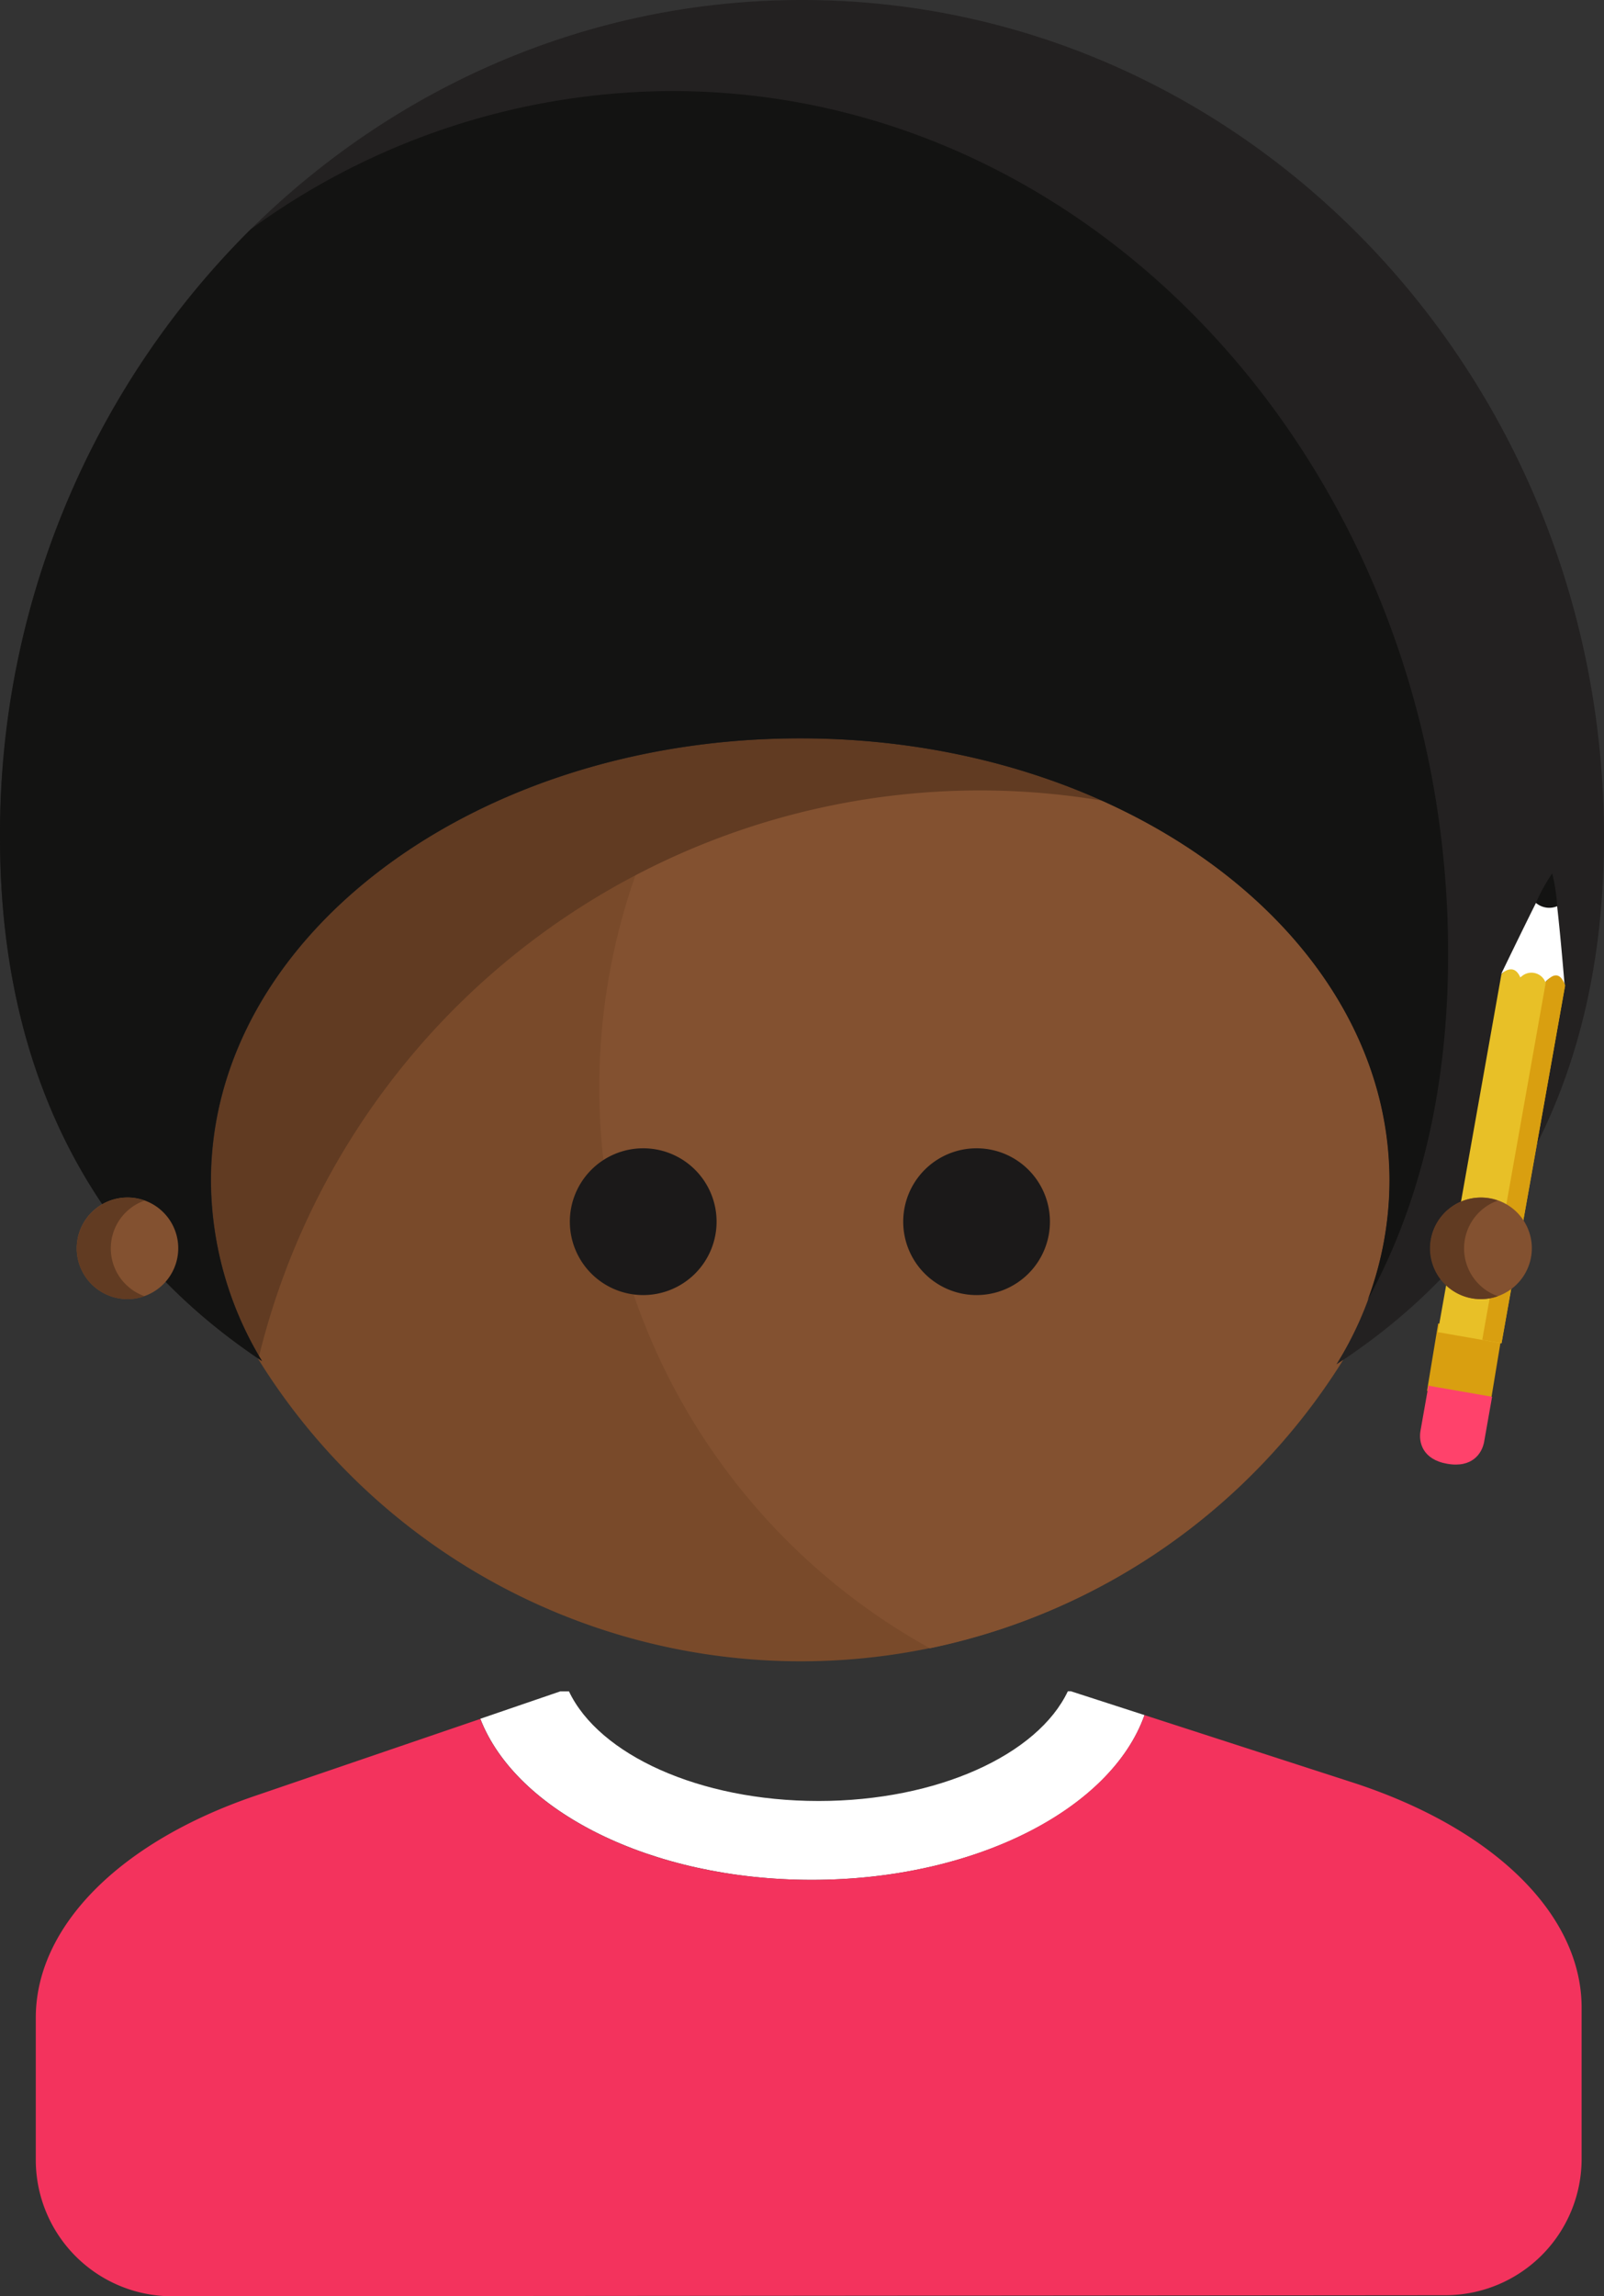 <svg xmlns="http://www.w3.org/2000/svg" viewBox="0 0 214.26 306.6"><rect x="0" y="0" width="214.26" height="306.6" fill="#333333" stroke="none"/><defs><style>.cls-1{fill:#fff;}.cls-2{fill:#f3335d;}.cls-3{fill:#794a2a;}.cls-4{fill:#835130;}.cls-5{fill:#613b22;}.cls-6{fill:#232121;}.cls-7{fill:#131312;}.cls-8{fill:#1b1919;}.cls-9{fill:#d99f10;}.cls-10{fill:#e8c027;}.cls-11{fill:#ff426b;}</style></defs><title>Asset 31</title><g id="Layer_2" data-name="Layer 2"><g id="Layer_1-2" data-name="Layer 1"><path class="cls-1" d="M108.43,251c21.77,0,40-9.4,44.45-22l-9.83-3.18h-.41c-4,8.44-17.36,14.65-33.3,14.65S80,234.27,76,225.83H74.85l-10.69,3.66C68.93,241.81,86.94,251,108.43,251Z"/><path class="cls-2" d="M180.69,238l-27.81-9c-4.49,12.56-22.68,22-44.45,22-21.49,0-39.5-9.17-44.27-21.49L34,239.81C15.9,246,4.78,257.28,4.78,269.41v18.92A18.21,18.21,0,0,0,23,306.6l170.13-.14a18.21,18.21,0,0,0,18.14-18.27V268C211.23,255.6,199.56,244.13,180.69,238Z"/><path class="cls-3" d="M192.34,136.34A85.33,85.33,0,1,0,107,221.82,85.4,85.4,0,0,0,192.34,136.34Z"/><path class="cls-4" d="M148.17,61.45a85.55,85.55,0,0,0-23.95,158.63A85.55,85.55,0,0,0,148.17,61.45Z"/><path class="cls-5" d="M130.77,105.54a98.38,98.38,0,0,1,46.81,11.78,100.23,100.23,0,0,0,1.55-17.43q0-5.06-.5-10A85.36,85.36,0,0,0,34.52,181.42,99.17,99.17,0,0,1,130.77,105.54Z"/><path class="cls-6" d="M178.52,182.17a46.83,46.83,0,0,0,7.11-24.52c0-32.62-35.24-59.06-78.72-59.06S28.19,125,28.19,157.65A46.75,46.75,0,0,0,35,181.73C13.51,167.47,0,144.58,0,111.81,0,50.06,48,0,107.13,0S214.26,50.06,214.26,111.81C214.26,144.93,200.44,167.94,178.52,182.17Z"/><path class="cls-7" d="M193.44,127.36c0-63.63-46.41-115.2-103.66-115.2A95.86,95.86,0,0,0,33.46,30.64,113.84,113.84,0,0,0,0,111.81c0,32.77,13.51,55.66,35,69.92a46.75,46.75,0,0,1-6.84-24.08c0-32.62,35.24-59.07,78.72-59.07s78.72,26.45,78.72,59.07a45.3,45.3,0,0,1-2.91,15.92C189.58,161,193.44,145.7,193.44,127.36Z"/><path class="cls-8" d="M130.46,172.92a9.8,9.8,0,1,1,9.79-9.81A9.8,9.8,0,0,1,130.46,172.92Zm-44.53,0a9.8,9.8,0,1,1,9.79-9.81A9.8,9.8,0,0,1,85.92,172.92Z"/><path class="cls-9" d="M194.87,186.46l4.25.74,1.49-9-8.5-1.49-1.49,9Z"/><path class="cls-10" d="M203.14,130.56a1.73,1.73,0,1,1,3.33.58s1.63-2.28,2.58.45l-8.49,47.76-2.59-.45-1.66-.29-1.67-.29-2.58-.45,8.49-47.76S202.19,127.83,203.14,130.56Z"/><path class="cls-7" d="M205.17,120.56a23.47,23.47,0,0,1,2.17-3.94A22.79,22.79,0,0,1,208,121,2.75,2.75,0,0,1,205.17,120.56Z"/><path class="cls-11" d="M195.06,185.76l4.25.74-1.06,6c-.28,1.57-1.6,3.52-4.91,2.95s-3.87-2.86-3.59-4.43l1.06-6Z"/><path class="cls-1" d="M205.17,120.56A2.75,2.75,0,0,0,208,121c.5,4.41,1,10.56,1,10.56s-1-2.19-2.58-.45a2,2,0,0,0-3.33-.58c-.91-2.18-2.58-.45-2.58-.45S203.18,124.54,205.17,120.56Z"/><path class="cls-9" d="M209.07,131.58l-8.49,47.76-2.58-.45,8.49-47.76S208.11,128.84,209.07,131.58Z"/><path class="cls-4" d="M197.81,173.45a6.78,6.78,0,1,1,6.81-6.78A6.79,6.79,0,0,1,197.81,173.45ZM17,173.45a6.78,6.78,0,1,1,6.81-6.78A6.79,6.79,0,0,1,17,173.45Z"/><path class="cls-5" d="M14.8,166.68a6.77,6.77,0,0,1,4.51-6.38,6.78,6.78,0,1,0,0,12.77A6.77,6.77,0,0,1,14.8,166.68Z"/><path class="cls-5" d="M195.57,166.68a6.77,6.77,0,0,1,4.51-6.38,6.78,6.78,0,1,0,0,12.77A6.77,6.77,0,0,1,195.57,166.68Z"/></g></g></svg>